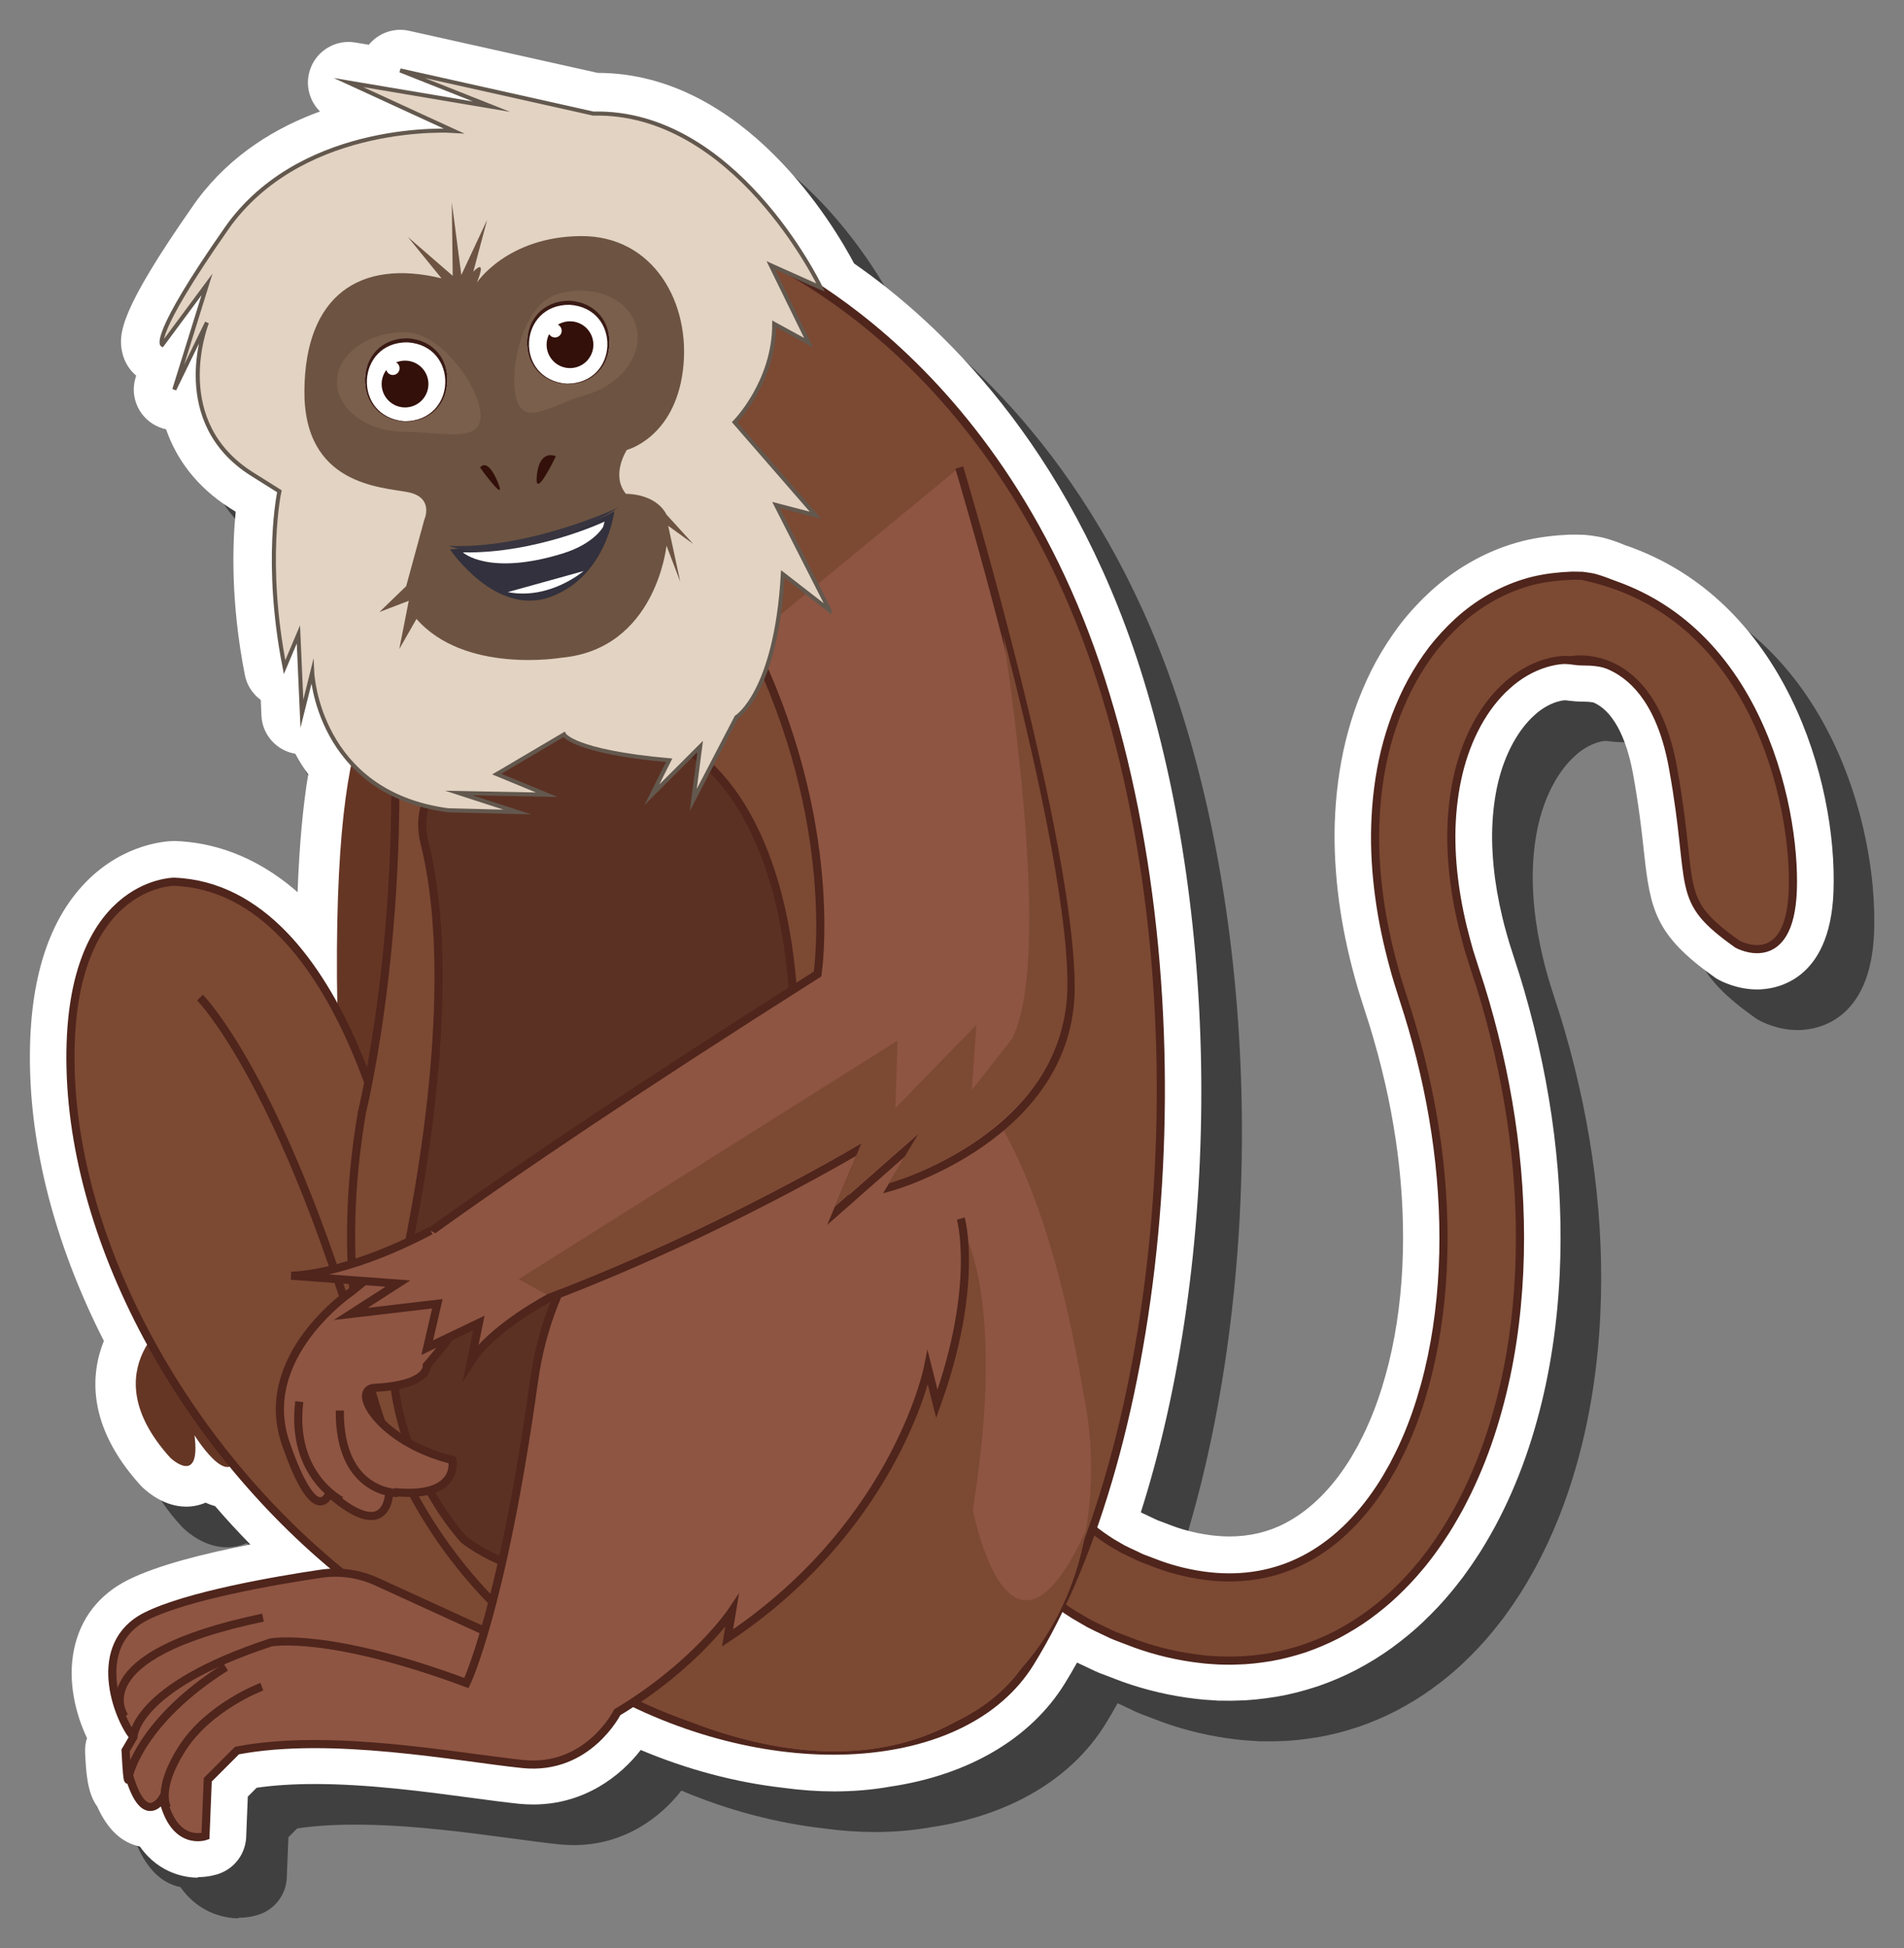 <?xml version="1.0" encoding="UTF-8"?><svg id="a" xmlns="http://www.w3.org/2000/svg" viewBox="0 0 234.43 239.79"><rect x="0" y="0" width="234.43" height="239.79" fill="#808080" stroke="none"/><defs><style>.b,.c{fill:#8e5542;}.d{fill:#fff;}.c,.e,.f,.g{stroke:#4f251c;}.c,.e,.f,.g,.h{stroke-miterlimit:10;}.i{opacity:.5;}.e,.j{fill:#7c4933;}.k{fill:#6d5341;}.l{fill:#383540;}.m{fill:#663625;}.f{fill:#5b3123;}.g{fill:none;}.n{fill:#33100a;}.h{fill:#e2d3c3;stroke:#63584e;stroke-width:.5px;}.o{fill:#3a1a14;}.p{fill:#7a5f4c;}.q{fill:#32313d;}</style></defs><path class="i" d="M29.37,236.12c-1.26,0-4.7-.35-7.15-3.84-2.23-.45-3.98-2.09-5.25-4.92-1.25-1.69-1.38-4.34-1.49-6.65-.03-.6,.05-1.21,.23-1.78-1.38-2.9-2.42-6.95-1.59-10.94,.79-3.8,3.09-6.75,6.66-8.53,3.6-1.8,9.37-3.25,15.05-4.35-1.49-1.52-2.95-3.1-4.35-4.73-.39-.1-.78-.24-1.17-.42-.74,.32-1.55,.49-2.39,.49-2.6,0-4.64-1.67-5.39-2.39-.09-.09-.18-.18-.26-.27-6.71-7.42-6.06-13.83-4.48-17.74-5.7-11.19-8.83-22.69-9.09-33.42-.25-10.37,2.06-18.13,6.88-23.06,4.79-4.91,10.26-5.05,10.86-5.05,.06,0,.13,0,.19,0,4.24,.16,9.63,1.58,15.01,6.3,.21-5.7,.65-10.55,1.31-14.51-.61-.84-1.14-1.69-1.59-2.53-2.31-.39-4.07-2.34-4.17-4.71l-.08-1.91c-.99-.73-1.71-1.81-1.96-3.07-1.76-8.95-1.53-16.08-1.13-20.1l-.65-.41c-4.25-2.69-6.68-6.16-7.92-9.74-.28-.06-.55-.14-.82-.25-2.43-.96-3.71-3.64-2.93-6.13l.07-.22c-.86-.72-1.47-1.73-1.72-2.86-.52-2.31-.22-5.26,8.68-18,.19-.28,.39-.57,.59-.83,4.21-5.62,9.79-8.91,15.08-10.83-1.29-1.28-1.83-3.2-1.26-5.03,.65-2.12,2.62-3.53,4.77-3.53,.28,0,.55,.02,.83,.07l1.67,.28c.94-1.15,2.36-1.84,3.87-1.84,.36,0,.73,.04,1.09,.12l23.21,5.18c18.19,.02,29.3,19.14,31.58,23.46,10.39,7.21,26.35,22.17,35.19,49.77,10.08,31.49,10.05,72.7,.12,103.94l.17,.1c.2,.1,.4,.19,.6,.28,.21,.1,1.27,.6,1.27,.6,0,0,.38,.14,.52,.19l1.45,.55c1.53,.56,3.22,.95,4.95,1.15,.64,.07,1.29,.11,1.93,.11,2.51,0,4.83-.55,6.91-1.65,2.73-1.42,5.28-3.82,7.38-6.97,.52-.76,.98-1.55,1.52-2.52,.45-.87,.92-1.79,1.31-2.7,.83-1.88,1.54-3.91,2.14-6.08,1.13-4.08,1.82-8.57,2.05-13.37,.42-8.99-.77-18.39-3.55-27.96l-.51-1.71-.56-1.74-.64-2.02c-.15-.46-.3-.99-.45-1.52l-.18-.65c-.86-3.15-1.5-6.23-1.9-9.21-.45-3.35-.63-6.61-.54-9.69,.12-3.53,.56-6.9,1.32-10.03,.41-1.69,.92-3.36,1.53-4.99,.73-1.88,1.45-3.46,2.24-4.9,.9-1.63,1.9-3.16,2.96-4.56,1.19-1.53,2.47-2.9,3.81-4.12,2.89-2.64,6.35-4.64,9.98-5.77,1.7-.54,3.59-.89,5.75-1.07,.03,0,1.3-.08,1.3-.08,.08,0,.16,0,.24,0h.29c.39,0,.78,0,1.17,.02,.08,0,.15,0,.23,.01,.52,.04,1.06,.12,1.64,.22,.63,.11,1.16,.28,1.55,.4,0,0,.31,.1,.37,.12,.48,.17,.95,.35,1.41,.54,19.67,6.71,26.1,29.12,25.62,42.59-.4,11.21-7.29,12.08-9.39,12.08h0c-2.44,0-4.35-.96-4.87-1.26-.15-.09-.31-.18-.45-.29-7.25-5.15-7.85-8.26-8.63-15.4-.26-2.41-.59-5.41-1.33-9.52-.86-4.75-2.59-7.88-4.88-8.85-.33-.06-.63-.1-.9-.1-.51,0-1.13-.01-1.81-.09-.22-.02-.43-.04-.65-.08h-.2c-.15,0-.44,.04-.98,.2-.93,.29-1.9,.86-2.73,1.63-2.03,1.81-3.63,4.79-4.46,8.21-.42,1.74-.67,3.67-.74,5.74-.06,1.9,.06,3.99,.35,6.18,.28,2.05,.72,4.21,1.32,6.39,.04,.15,.11,.39,.18,.64,.08,.29,.16,.58,.25,.86l.58,1.82s.65,2.01,.66,2.05l.6,1.99c3.43,11.85,4.9,23.57,4.37,34.89-.3,6.37-1.24,12.42-2.78,17.99-.86,3.13-1.91,6.11-3.11,8.84-.65,1.52-1.4,3-2.05,4.23-.02,.04-.04,.07-.06,.11-.68,1.23-1.49,2.66-2.46,4.08-.32,.49-.66,.97-1,1.44,0,0-.44,.6-.48,.67l-.33,.42c-.38,.49-.75,.97-1.15,1.44-.99,1.2-2.1,2.38-3.39,3.61-1.08,1.04-2.36,2.1-3.89,3.22-1.33,.96-2.75,1.84-4.36,2.69-1.5,.78-3.08,1.45-4.72,2.02l-.1,.03c-1.72,.56-3.32,.97-4.9,1.24-1.91,.31-3.47,.47-4.96,.49-.27,.01-.54,.02-.81,.02-.31,0-.63,0-.94-.01h-.58c-.12-.01-.24-.02-.35-.03-.2-.02-.4-.03-.6-.04-.52-.03-1.1-.07-1.73-.15-3.14-.36-6.23-1.08-9.17-2.14l-2.31-.88c-.33-.12-.67-.25-1-.41,0,0-1.98-.93-2.2-1.04-.53,.96-1.03,1.8-1.51,2.58-4.18,6.76-11.83,11.27-21.55,12.7-2.19,.39-4.49,.58-6.83,.58-2.03,0-4.13-.15-6.25-.44-5.86-.66-11.87-2.25-17.58-4.66-2.46,3.18-6.93,6.71-13.24,6.71-.59,0-1.19-.03-1.79-.09-1.71-.18-3.74-.45-5.89-.74-5.61-.75-12.6-1.69-19.2-1.69-2.65,0-5.05,.15-7.17,.46l-1.09,1.09-.2,4.97c-.08,2.04-1.39,3.82-3.31,4.51-.36,.13-1.33,.43-2.63,.43Z"/><path class="d" d="M24.37,231.12c-1.26,0-4.7-.35-7.15-3.84-2.23-.45-3.98-2.09-5.25-4.92-1.25-1.69-1.38-4.34-1.49-6.65-.03-.6,.05-1.21,.23-1.78-1.38-2.9-2.42-6.95-1.59-10.94,.79-3.8,3.09-6.75,6.66-8.53,3.6-1.8,9.37-3.25,15.05-4.35-1.49-1.52-2.95-3.1-4.35-4.73-.39-.1-.78-.24-1.17-.42-.74,.32-1.55,.49-2.39,.49-2.6,0-4.64-1.67-5.39-2.39-.09-.09-.18-.18-.26-.27-6.71-7.42-6.06-13.83-4.48-17.74-5.7-11.19-8.83-22.69-9.09-33.42-.25-10.37,2.06-18.13,6.88-23.06,4.79-4.91,10.26-5.05,10.86-5.05,.06,0,.13,0,.19,0,4.24,.16,9.63,1.58,15.01,6.3,.21-5.7,.65-10.55,1.31-14.51-.61-.84-1.14-1.69-1.59-2.53-2.31-.39-4.07-2.34-4.17-4.71l-.08-1.91c-.99-.73-1.71-1.81-1.96-3.07-1.76-8.95-1.53-16.08-1.13-20.1l-.65-.41c-4.25-2.69-6.68-6.16-7.92-9.74-.28-.06-.55-.14-.82-.25-2.43-.96-3.71-3.64-2.93-6.13l.07-.22c-.86-.72-1.47-1.73-1.72-2.86-.52-2.31-.22-5.26,8.68-18,.19-.28,.39-.57,.59-.83,4.21-5.62,9.79-8.91,15.08-10.83-1.29-1.28-1.83-3.2-1.26-5.03,.65-2.12,2.62-3.53,4.77-3.53,.28,0,.55,.02,.83,.07l1.67,.28c.94-1.15,2.36-1.84,3.87-1.84,.36,0,.73,.04,1.09,.12l23.21,5.18c18.19,.02,29.3,19.14,31.58,23.46,10.39,7.21,26.35,22.17,35.19,49.77,10.08,31.49,10.05,72.7,.12,103.94l.17,.1c.2,.1,.4,.19,.6,.28,.21,.1,1.27,.6,1.27,.6,0,0,.38,.14,.52,.19l1.45,.55c1.53,.56,3.22,.95,4.95,1.15,.64,.07,1.29,.11,1.93,.11,2.51,0,4.83-.55,6.91-1.65,2.73-1.42,5.28-3.82,7.38-6.97,.52-.76,.98-1.55,1.52-2.52,.45-.87,.92-1.79,1.31-2.7,.83-1.88,1.54-3.91,2.14-6.08,1.13-4.08,1.82-8.57,2.05-13.37,.42-8.99-.77-18.39-3.55-27.96l-.51-1.71-.56-1.74-.64-2.02c-.15-.46-.3-.99-.45-1.52l-.18-.65c-.86-3.15-1.5-6.23-1.9-9.21-.45-3.35-.63-6.61-.54-9.69,.12-3.53,.56-6.9,1.32-10.03,.41-1.69,.92-3.36,1.53-4.99,.73-1.88,1.45-3.46,2.24-4.9,.9-1.63,1.9-3.16,2.96-4.56,1.19-1.53,2.47-2.9,3.81-4.12,2.89-2.64,6.35-4.64,9.98-5.77,1.7-.54,3.59-.89,5.75-1.07,.03,0,1.3-.08,1.3-.08,.08,0,.16,0,.24,0h.29c.39,0,.78,0,1.17,.02,.08,0,.15,0,.23,.01,.52,.04,1.06,.12,1.64,.22,.63,.11,1.16,.28,1.55,.4,0,0,.31,.1,.37,.12,.48,.17,.95,.35,1.41,.54,19.67,6.71,26.1,29.12,25.62,42.59-.4,11.21-7.29,12.08-9.39,12.08h0c-2.44,0-4.35-.96-4.87-1.26-.15-.09-.31-.18-.45-.29-7.25-5.15-7.85-8.26-8.63-15.4-.26-2.41-.59-5.41-1.33-9.52-.86-4.75-2.59-7.88-4.88-8.85-.33-.06-.63-.1-.9-.1-.51,0-1.13-.01-1.81-.09-.22-.02-.43-.04-.65-.08h-.2c-.15,0-.44,.04-.98,.2-.93,.29-1.9,.86-2.73,1.63-2.03,1.81-3.63,4.79-4.46,8.21-.42,1.74-.67,3.67-.74,5.74-.06,1.9,.06,3.99,.35,6.18,.28,2.05,.72,4.21,1.32,6.39,.04,.15,.11,.39,.18,.64,.08,.29,.16,.58,.25,.86l.58,1.82s.65,2.01,.66,2.05l.6,1.99c3.43,11.85,4.9,23.57,4.37,34.89-.3,6.37-1.24,12.42-2.78,17.99-.86,3.13-1.91,6.11-3.11,8.84-.65,1.52-1.4,3-2.05,4.23-.02,.04-.04,.07-.06,.11-.68,1.23-1.49,2.66-2.46,4.08-.32,.49-.66,.97-1,1.44,0,0-.44,.6-.48,.67l-.33,.42c-.38,.49-.75,.97-1.15,1.44-.99,1.2-2.1,2.38-3.39,3.61-1.08,1.04-2.36,2.1-3.89,3.22-1.33,.96-2.75,1.84-4.36,2.69-1.5,.78-3.08,1.45-4.72,2.02l-.1,.03c-1.72,.56-3.32,.97-4.9,1.24-1.91,.31-3.47,.47-4.96,.49-.27,.01-.54,.02-.81,.02-.31,0-.63,0-.94-.01h-.58c-.12-.01-.24-.02-.35-.03-.2-.02-.4-.03-.6-.04-.52-.03-1.1-.07-1.73-.15-3.14-.36-6.23-1.08-9.17-2.14l-2.31-.88c-.33-.12-.67-.25-1-.41,0,0-1.98-.93-2.2-1.04-.53,.96-1.03,1.8-1.51,2.58-4.18,6.76-11.83,11.27-21.55,12.7-2.19,.39-4.49,.58-6.83,.58-2.03,0-4.13-.15-6.25-.44-5.86-.66-11.87-2.25-17.58-4.66-2.46,3.18-6.93,6.71-13.24,6.71-.59,0-1.19-.03-1.79-.09-1.71-.18-3.74-.45-5.89-.74-5.61-.75-12.6-1.69-19.2-1.69-2.65,0-5.05,.15-7.17,.46l-1.09,1.09-.2,4.97c-.08,2.04-1.39,3.82-3.31,4.51-.36,.13-1.33,.43-2.63,.43Z"/><g><g><path class="e" d="M129.56,152.28c-.8,2.56-1.43,5.14-1.89,7.72-.47,2.57-.77,5.14-.86,7.65-.19,5.01,.62,9.8,2.58,13.26,.47,.87,.78,1.78,1.2,2.67,.12,.21,.23,.43,.36,.64,.13,.21,.23,.43,.39,.62l.89,1.16c1.28,1.49,2.88,2.76,4.64,3.87l1.36,.79c.47,.24,.97,.46,1.45,.69l.73,.35c.24,.12,.51,.2,.76,.3l1.53,.58c2.04,.74,4.11,1.21,6.16,1.44,4.11,.46,8.15-.2,11.74-2.08,3.6-1.86,6.73-4.9,9.21-8.63,.63-.92,1.19-1.91,1.75-2.91,.53-1.02,1.05-2.05,1.51-3.12,.94-2.14,1.71-4.39,2.35-6.7,1.28-4.63,1.98-9.52,2.22-14.46,.47-9.9-.95-19.99-3.74-29.59l-.54-1.8-.57-1.79-.63-2c-.22-.67-.4-1.37-.59-2.05-.75-2.76-1.36-5.59-1.75-8.49-.39-2.9-.59-5.86-.49-8.86,.1-3,.46-6.03,1.18-9.01,.36-1.49,.82-2.97,1.36-4.42,.56-1.44,1.19-2.87,1.94-4.24,.75-1.36,1.6-2.68,2.55-3.93,.96-1.23,2.03-2.39,3.19-3.45,2.32-2.11,5.09-3.76,8.11-4.7,1.51-.48,3.08-.73,4.67-.86l1.2-.07c.4,0,.8,0,1.2,.02,.4,.03,.8,.09,1.19,.16,.4,.07,.78,.2,1.17,.32,3.06,1.06,5.77,2.88,7.87,5.13,2.11,2.25,3.69,4.84,4.82,7.52,2.27,5.37,2.94,10.98,2.87,16.37-.89-2.53-1.86-4.97-3.07-7.23-.3-.56-.58-1.13-.91-1.66l-.47-.81-.51-.78c-.33-.52-.7-1-1.04-1.5-.18-.24-.37-.47-.55-.7-.18-.23-.36-.47-.56-.68l-.58-.65-.6-.61c-.2-.21-.4-.4-.61-.58-.21-.18-.4-.38-.62-.55-.83-.71-1.71-1.3-2.59-1.78-1.76-.98-3.59-1.44-5.3-1.43-.43,0-.84-.01-1.25-.07-.21-.02-.41-.04-.62-.08l-.63-.04c-.84,0-1.69,.18-2.52,.43-1.66,.52-3.27,1.44-4.69,2.74-2.86,2.56-4.91,6.44-5.94,10.73-.52,2.15-.8,4.42-.88,6.73-.07,2.31,.08,4.67,.4,7.02,.32,2.36,.82,4.71,1.46,7.04,.17,.58,.31,1.17,.51,1.75l.56,1.76,.64,1.97,.6,1.99c3.08,10.64,4.7,21.88,4.17,33.22-.27,5.66-1.07,11.35-2.61,16.89-.76,2.77-1.7,5.51-2.87,8.16-.57,1.33-1.22,2.63-1.9,3.92-.71,1.27-1.43,2.54-2.26,3.75-.39,.61-.84,1.2-1.26,1.8-.45,.58-.88,1.17-1.36,1.72-.93,1.13-1.95,2.2-3.01,3.21-1.06,1.02-2.21,1.94-3.39,2.81-1.19,.86-2.45,1.62-3.74,2.31-1.3,.67-2.65,1.24-4.02,1.72-1.38,.45-2.78,.82-4.2,1.07-1.42,.23-2.85,.4-4.27,.42-.71,.04-1.42,0-2.13-.01-.7-.06-1.41-.07-2.1-.17-2.79-.31-5.51-.95-8.09-1.88l-1.92-.73c-.32-.13-.64-.23-.96-.38l-.95-.45c-.63-.3-1.27-.59-1.89-.92l-1.86-1.08c-2.45-1.54-4.84-3.41-6.89-5.81-.5-.62-.98-1.25-1.46-1.89-.47-.65-.87-1.35-1.33-2.02-.23-.33-.43-.69-.62-1.05-.2-.36-.39-.72-.58-1.08-.09-.18-.19-.37-.27-.55-.07-.19-.15-.38-.21-.58-.14-.39-.26-.78-.37-1.18-.78-3.23-.92-6.48-.65-9.52,.3-3.05,.95-5.93,1.88-8.61,.92-2.69,2.08-5.21,3.38-7.58,1.33-2.36,2.78-4.61,4.45-6.62Z"/><path class="e" d="M193.36,81.27s9.85-2.09,12.62,13.2c2.77,15.3,0,16.1,7.93,21.74,0,0,6.46,3.62,6.83-6.64,.37-10.27-4.46-34.33-26.03-38.7"/></g><g><path class="m" d="M48.58,85.25s-7.85-3.32-7.04,39.06-19.76,37.4-19.76,37.4c0,0-10.83,6.65-.81,17.73,0,0,3.79,3.6,2.98-2.77,0,0,5.68,9.14,5.41-.55-.27-9.7,28.96-22.72,28.96-22.72l2.17-57.07-11.91-11.08Z"/><path class="e" d="M49.41,148.14s-6.37-38.78-27.98-39.61c0,0-13.3,0-12.74,22.99,.55,22.99,15.51,49.03,36.57,64.55l16.34,8.03,9.7-9.97-21.89-45.99Z"/><path class="e" d="M24.62,122.79s12.47,12.47,23.69,58.18"/><path class="e" d="M92.35,30.96s29.92,11.22,43.22,52.77c13.3,41.55,7.48,94.74-8.73,120.92-16.21,26.18-94.74,5.4-82.28-67.73,0,0,6.29-25.18,3.32-57.76-2.97-32.58,44.46-48.2,44.46-48.2Z"/><path class="f" d="M85.51,92.9s20.13,11.34,8.97,64.63c-11.16,53.3-37.35,31.98-37.35,31.98,0,0-12.13-12.7-8-30.84,4.12-18.14,6.79-40.37,3.15-54.88-3.64-14.51,27.89-19.5,33.22-10.89Z"/><g><path class="b" d="M77.11,208.16s25.31,15.51,43.77,1.66c8.14-6.11,11.54-14.22,12.81-21.39,1.6-9.09-.25-16.66-.25-16.66-5.91-36.01-16.8-40.82-16.8-40.82l-25.12,32.14-.87,2.71-13.54,42.35Z"/><path class="j" d="M77.11,208.16s25.31,15.51,43.77,1.66c8.14-6.11,11.54-14.22,12.81-21.39-9.48,20.65-13.91-2.62-13.91-2.62,4.16-25.76-1.11-34.07-1.11-34.07l-28.02,14.07-13.54,42.35Z"/><path class="c" d="M60.49,201.14l-14.13-6.46c-2.15-.98-4.53-1.32-6.87-.97-5.66,.84-16.43,2.7-21.48,5.22-7.02,3.51-3.51,12.56-1.57,14.87,1.94,2.31,24.47-5.82,24.47-5.82l17.73,4.25,1.85-11.08Z"/><g><g><path class="b" d="M118.3,149.99s2.31,8.13-2.95,22.81l-1.11-4.43s-3.7,18.48-23.2,32.24c-.48,.34-.96,.67-1.46,1l.55-3.32s-4.43,6.65-14.13,12.47c0,0-3.6,7.2-11.64,6.37s-23.55-3.88-35.18-1.66l-3.6,3.6-.28,6.93s-3.88,1.39-5.26-4.71c0,0-2.22,3.88-4.16-2.77,0,0-.14,2.49-.42-3.05l.97-1.66s0-6.09,16.9-11.64c0,0,6.93-1.39,24.1,4.99,0,0,4.43-9.14,8.31-37.12,3.88-27.98,32.41-36.57,32.41-36.57"/><path class="g" d="M118.3,149.99s2.31,8.13-2.95,22.81l-1.11-4.43s-3.7,18.48-23.2,32.24c-.48,.34-.96,.67-1.46,1l.55-3.32s-4.43,6.65-14.13,12.47c0,0-3.6,7.2-11.64,6.37s-23.55-3.88-35.18-1.66l-3.6,3.6-.28,6.93s-3.88,1.39-5.26-4.71c0,0-2.22,3.88-4.16-2.77,0,0-.14,2.49-.42-3.05l.97-1.66s0-6.09,16.9-11.64c0,0,6.93-1.39,24.1,4.99,0,0,4.43-9.14,8.31-37.12,3.88-27.98,32.41-36.57,32.41-36.57"/></g><g><path class="b" d="M20.6,222.57s-1.48-2.22,1.85-7.39c3.32-5.17,9.79-7.57,9.79-7.57"/><path class="g" d="M20.6,222.57s-1.48-2.22,1.85-7.39c3.32-5.17,9.79-7.57,9.79-7.57"/></g><g><path class="b" d="M15.89,218.5s1.39-6.65,11.91-13.3"/><path class="g" d="M15.89,218.5s1.39-6.65,11.91-13.3"/></g></g><path class="c" d="M15.34,211.3s-5.54-7.48,17.04-12.19"/></g><g><g><path class="b" d="M92.35,78.75c11.22,22.44,8.31,41.14,8.31,41.14-45.29,28.67-57.34,39.06-57.34,39.06,0,0-2.03,1.35-4.14,3.71-.47,.52-.94,1.09-1.4,1.71-2.46,3.33-4.44,7.97-2.59,13.32,3.74,10.8,5.36,6.09,5.36,6.09,3.9,3.41,5.74,3.17,6.6,2.18,.78-.88,.78-2.37,.78-2.37,8.87,1.11,7.76-3.88,7.76-3.88-8.91-2.18-12.67-8.73-9.53-8.89,6.76-.34,6.39-2.74,6.39-2.74,4.43-5.17,2.6-4.05,5.37-4.94,25.36-8.14,48.2-21.86,48.55-22.07l-3.32,7.89,10.39-9.14-3.74,6.24s22.02-6.24,22.02-24.52c0-10.08-4.17-28.5-7.91-42.99-3.04-11.8-5.8-21-5.8-21"/><path class="g" d="M92.35,78.75c11.22,22.44,8.31,41.14,8.31,41.14-45.29,28.67-57.34,39.06-57.34,39.06,0,0-2.03,1.35-4.14,3.71-.47,.52-.94,1.09-1.4,1.71-2.46,3.33-4.44,7.97-2.59,13.32,3.74,10.8,5.36,6.09,5.36,6.09,3.9,3.41,5.74,3.17,6.6,2.18,.78-.88,.78-2.37,.78-2.37,8.87,1.11,7.76-3.88,7.76-3.88-8.91-2.18-12.67-8.73-9.53-8.89,6.76-.34,6.39-2.74,6.39-2.74,4.43-5.17,2.6-4.05,5.37-4.94,25.36-8.14,48.2-21.86,48.55-22.07l-3.32,7.89,10.39-9.14-3.74,6.24s22.02-6.24,22.02-24.52c0-10.08-4.17-28.5-7.91-42.99-3.04-11.8-5.8-21-5.8-21"/></g><path class="c" d="M48.95,183.78s-7.2,.09-7.11-10.16"/><path class="c" d="M42.02,184.71s-6.28-3.14-5.17-12.19"/></g><g><path class="h" d="M102.13,75.12l-5.74-4.45c-.84,14.64-5.72,17.61-5.72,17.61l-5.31,10.19,.85-6.59-5.95,5.95,2.13-4.25c-11.89-1.06-12.95-3.18-12.95-3.18l-7.64,4.51-.64,.37,6.15,2.54-10.82-.21,7.21,2.34-8.49-.21c-16.13-2.13-16.77-16.98-16.77-16.98l-1.27,5.09-.43-9.76-1.7,4.03c-2.54-12.95-.64-21.65-.64-21.65l-3.39-2.13c-10.09-6.37-5.8-17.95-5.53-18.64l-4.02,8.25,4.03-12.95-5.51,7.43s-1.49-.85,7.85-14.22c.15-.22,.31-.45,.47-.66,9.48-12.67,27.55-11.44,27.55-11.44l-.33-.15-12.62-5.8,17.62,2.97-11.25-4.46,23.77,5.31c17.34-.41,27.7,20.77,28.01,21.43l-6.14-2.75,4.67,9.54-4.25-2.33c0,7.21-4.88,12.1-4.88,12.1l9.97,11.46-4.87-1.27,6.58,12.94Z"/><g><path class="k" d="M58.71,34.79s3.71-5.63,12.74-5.73c9.02-.11,13.69,8.28,12.63,16.56-1.06,8.28-6.9,9.76-6.9,9.76,0,0-2.02,3.08-.11,5.41,0,0,3.61-.11,4.99,2.55l3.29,3.61-3.08-2.23,1.49,6.9-1.7-4.46s-1.27,12.74-12.95,13.8c0,0-11.89,2.02-17.83-4.78l-2.12,3.71,1.17-5.94-3.61,1.38,3.29-3.18,2.23-8.17s1.27-2.76-2.02-3.4c-3.29-.64-12.84-.85-12.74-12.52s6.79-16.24,16.88-13.8l-4.14-5.09,5.52,4.78-.11-9.02,1.17,8.92,3.18-6.79-1.7,6.37c1.8-1.8,.42,1.38,.42,1.38Z"/><path class="p" d="M78.31,40.09c.99,3.42-1.73,7.22-6.07,8.48-4.35,1.26-7.66,3.99-8.65,.57-.99-3.42,.71-11.69,5.05-12.95,4.35-1.26,8.68,.48,9.67,3.9Z"/><path class="p" d="M59.17,51.21c0,3.39-4.76,1.94-9.36,1.94s-8.32-2.75-8.32-6.13,3.73-6.13,8.32-6.13,9.36,6.94,9.36,10.33Z"/><g><g><circle class="d" cx="50.01" cy="46.78" r="5.09"/><path class="o" d="M49.81,51.85c6.51-.02,6.73-9.29,.38-9.71-6.37-.08-6.87,9.18-.38,9.71h0Zm0,.05c-6.77-.47-6.38-10.31,.4-10.26,6.77,.48,6.38,10.32-.4,10.26h0Z"/></g><circle class="n" cx="49.87" cy="47.27" r="2.88"/><circle class="d" cx="48.37" cy="45.33" r=".83"/></g><g><g><circle class="d" cx="69.97" cy="42.16" r="5.09"/><path class="o" d="M69.77,47.23c6.51-.02,6.73-9.29,.38-9.71-6.37-.08-6.87,9.18-.38,9.71h0Zm0,.05c-6.77-.47-6.38-10.31,.4-10.26,6.77,.48,6.38,10.32-.4,10.26h0Z"/></g><circle class="n" cx="70.18" cy="42.43" r="2.88"/><circle class="d" cx="68.33" cy="40.71" r=".83"/></g><path class="n" d="M68.44,56.16s-1.98-.99-2.34,2.34c-.35,3.33,2.34-2.34,2.34-2.34Z"/><path class="n" d="M59.11,57.55s.85-1.34,2.15,1.73-2.15-1.73-2.15-1.73Z"/><path class="q" d="M75.64,62.91s-.92,7.94-7.76,10.53c-6.83,2.59-12.47-5.82-12.47-5.82,0,0,14.08-.85,20.22-4.71Z"/><path class="q" d="M58.09,68.3c1.39,.95,3.24,1.08,4.9,.98-1.73,.26-3.62,.31-5.2-.59l.31-.4h0Z"/><path class="l" d="M76.16,62.45s-10.9,5.17-20.94,4.74c0,0,8.56,3.4,20.94-4.74Z"/><path class="d" d="M74.44,64.2s-8.4,3.97-17.45,3.79c0,0,3.14,2.95,12.28,.14,3.9-1.2,4.99-3.28,4.99-3.28"/><path class="d" d="M71.85,70.29s-4.16,3.6-9.33,2.59l9.33-2.59Z"/></g></g><path class="j" d="M57.53,162.75c25.36-8.14,48.2-21.86,48.55-22.07l-3.32,7.89,10.39-9.14-3.74,6.24s22.02-6.24,22.02-24.52c0-10.08-4.17-28.5-7.91-42.99,2.48,16.82,5.18,41.52,1.12,49.65l-4.98,6.37,.55-8.03-9.97,10.25,.27-8.31-47.09,29.64-7.2,2.22,.28-3.32s-1.74,7.03,1.03,6.14Z"/><path class="c" d="M67.83,159.64s-7.2,3.74-9.83,7.9l.97-4.71-6.37,3.05,1.25-5.4-10.67,1.25,5.82-3.74-13.16-.97s6.37,.14,17.18-5.54"/></g></g></svg>